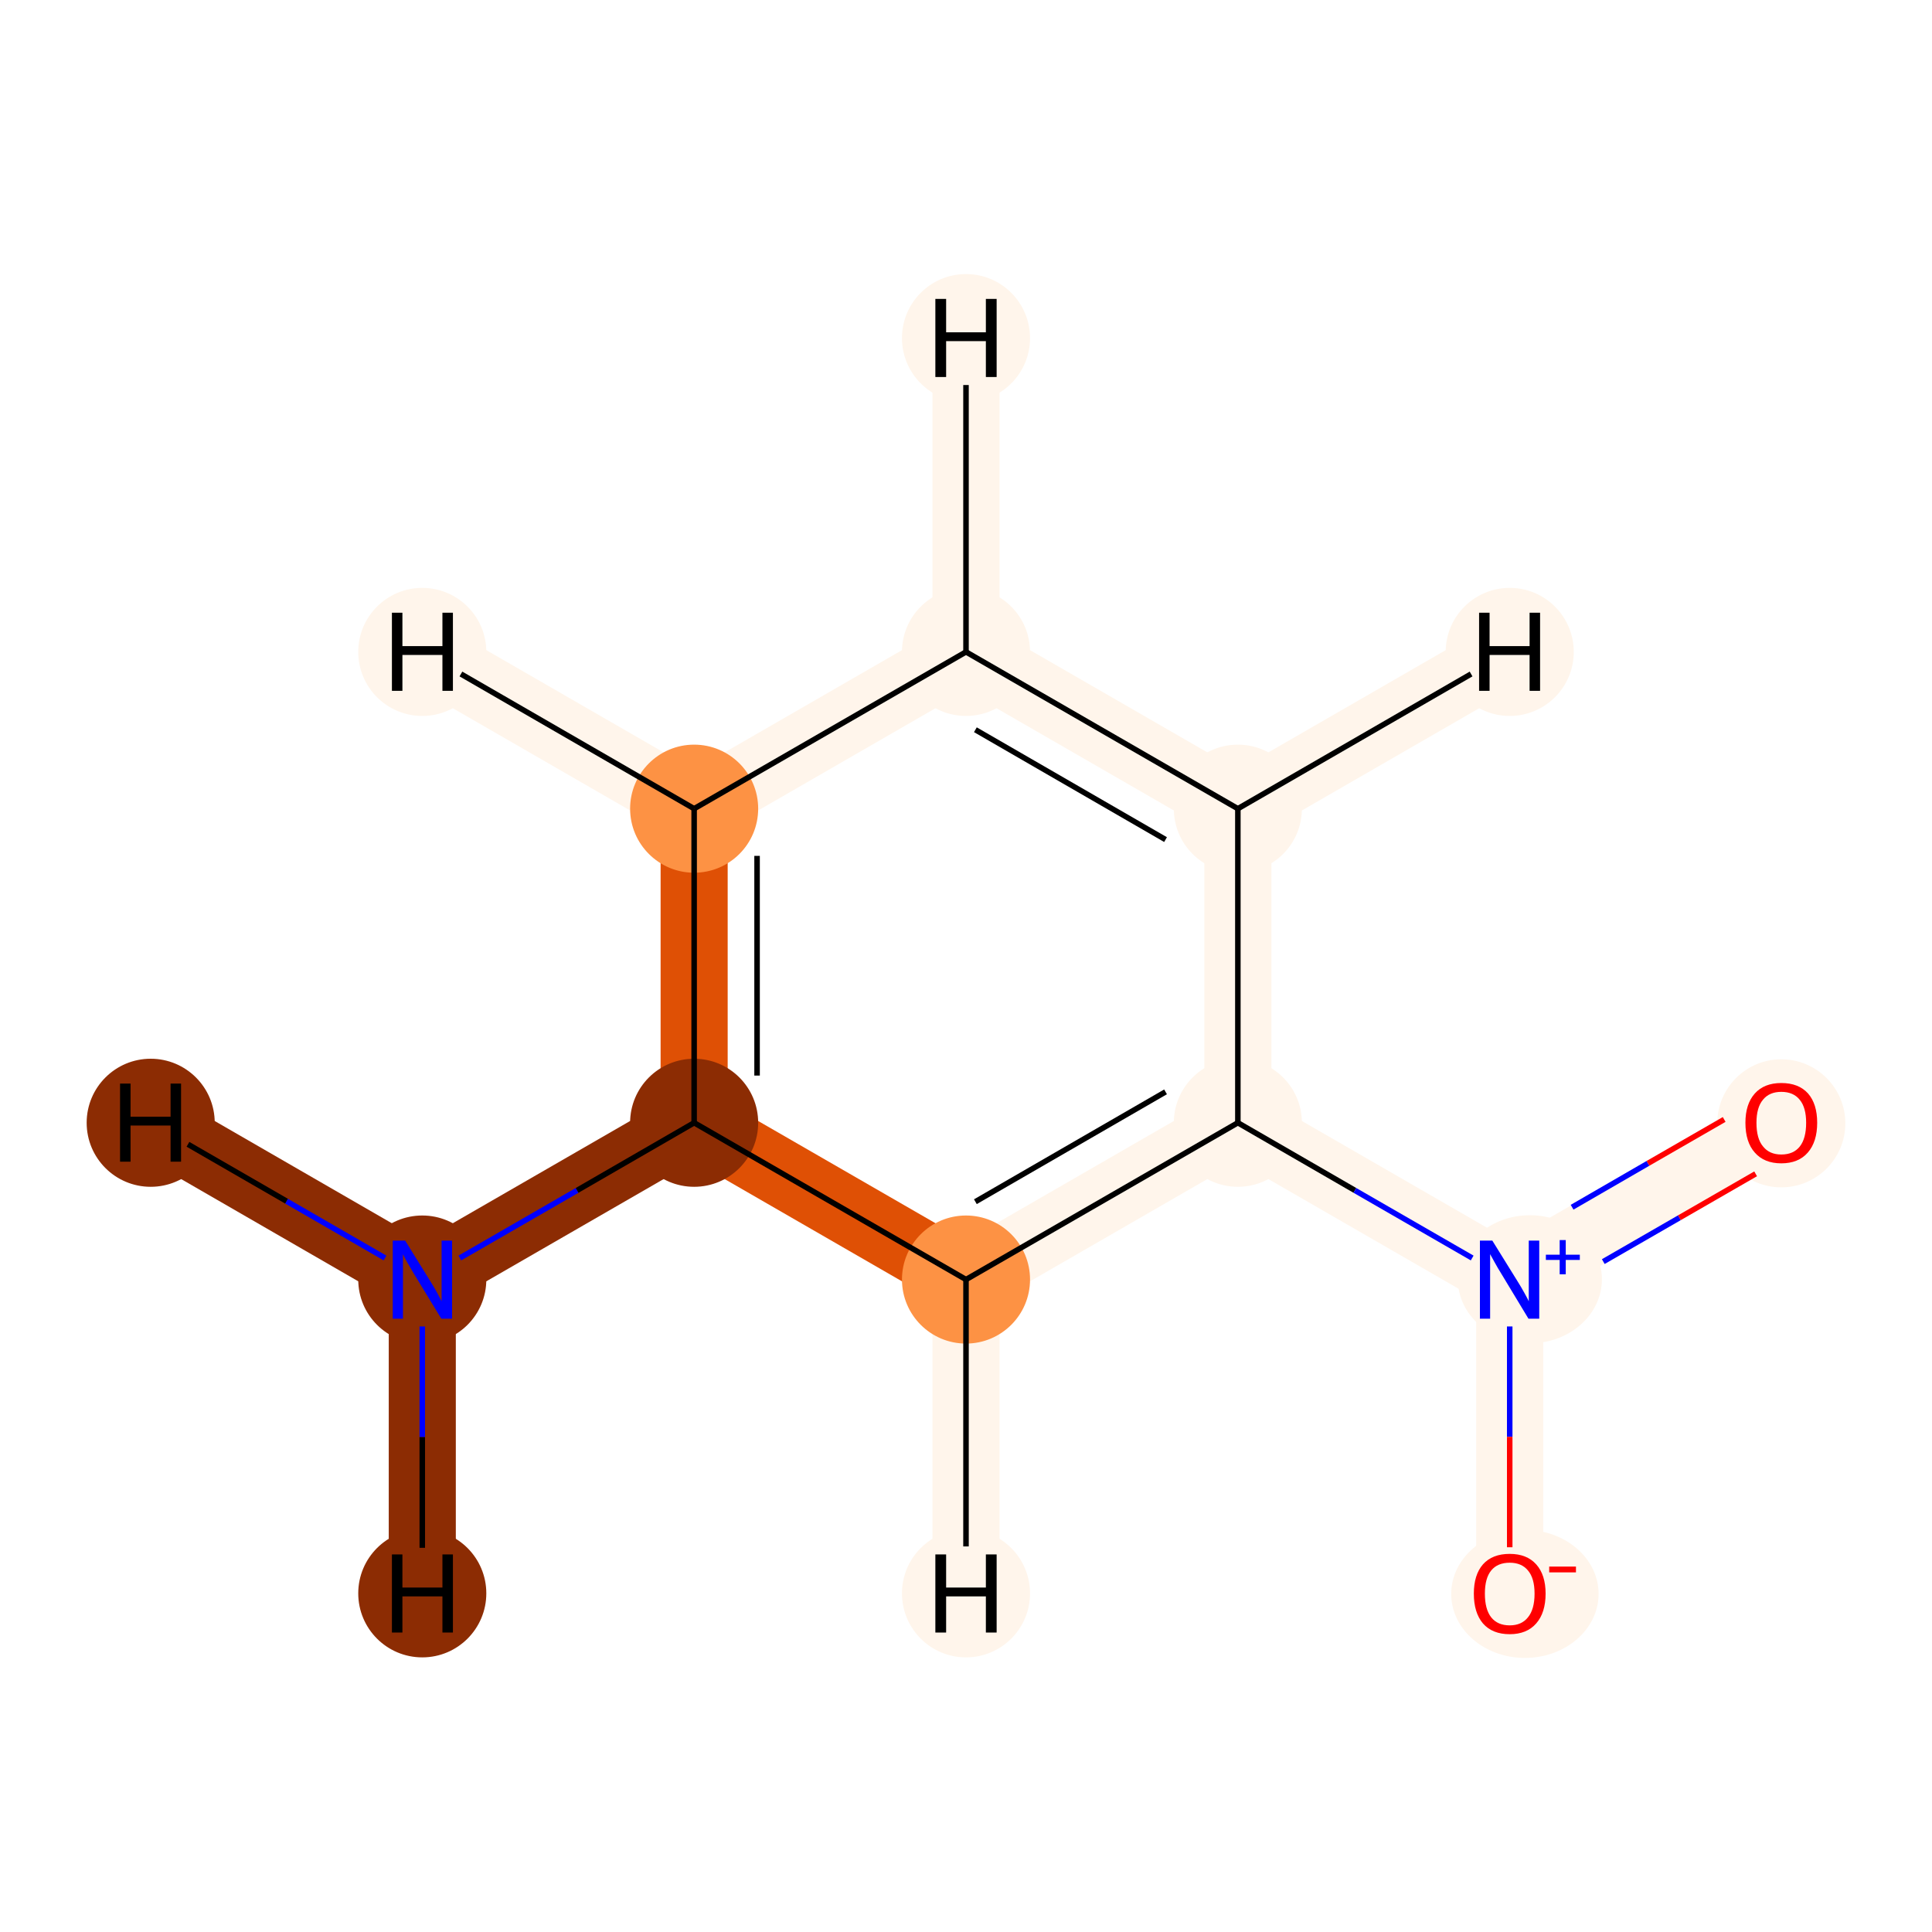 <?xml version='1.0' encoding='iso-8859-1'?>
<svg version='1.1' baseProfile='full'
              xmlns='http://www.w3.org/2000/svg'
                      xmlns:rdkit='http://www.rdkit.org/xml'
                      xmlns:xlink='http://www.w3.org/1999/xlink'
                  xml:space='preserve'
width='700px' height='700px' viewBox='0 0 700 700'>
<!-- END OF HEADER -->
<rect style='opacity:1.0;fill:#FFFFFF;stroke:none' width='700.0' height='700.0' x='0.0' y='0.0'> </rect>
<path d='M 153.0,463.6 L 251.5,406.8' style='fill:none;fill-rule:evenodd;stroke:#8C2C03;stroke-width:24.3px;stroke-linecap:butt;stroke-linejoin:miter;stroke-opacity:1' />
<path d='M 153.0,463.6 L 54.6,406.8' style='fill:none;fill-rule:evenodd;stroke:#8C2C03;stroke-width:24.3px;stroke-linecap:butt;stroke-linejoin:miter;stroke-opacity:1' />
<path d='M 153.0,463.6 L 153.0,577.3' style='fill:none;fill-rule:evenodd;stroke:#8C2C03;stroke-width:24.3px;stroke-linecap:butt;stroke-linejoin:miter;stroke-opacity:1' />
<path d='M 251.5,406.8 L 251.5,293.0' style='fill:none;fill-rule:evenodd;stroke:#DF5005;stroke-width:24.3px;stroke-linecap:butt;stroke-linejoin:miter;stroke-opacity:1' />
<path d='M 251.5,406.8 L 350.0,463.6' style='fill:none;fill-rule:evenodd;stroke:#DF5005;stroke-width:24.3px;stroke-linecap:butt;stroke-linejoin:miter;stroke-opacity:1' />
<path d='M 251.5,293.0 L 350.0,236.2' style='fill:none;fill-rule:evenodd;stroke:#FFF5EB;stroke-width:24.3px;stroke-linecap:butt;stroke-linejoin:miter;stroke-opacity:1' />
<path d='M 251.5,293.0 L 153.0,236.2' style='fill:none;fill-rule:evenodd;stroke:#FFF5EB;stroke-width:24.3px;stroke-linecap:butt;stroke-linejoin:miter;stroke-opacity:1' />
<path d='M 350.0,236.2 L 448.5,293.0' style='fill:none;fill-rule:evenodd;stroke:#FFF5EB;stroke-width:24.3px;stroke-linecap:butt;stroke-linejoin:miter;stroke-opacity:1' />
<path d='M 350.0,236.2 L 350.0,122.5' style='fill:none;fill-rule:evenodd;stroke:#FFF5EB;stroke-width:24.3px;stroke-linecap:butt;stroke-linejoin:miter;stroke-opacity:1' />
<path d='M 448.5,293.0 L 448.5,406.8' style='fill:none;fill-rule:evenodd;stroke:#FFF5EB;stroke-width:24.3px;stroke-linecap:butt;stroke-linejoin:miter;stroke-opacity:1' />
<path d='M 448.5,293.0 L 547.0,236.2' style='fill:none;fill-rule:evenodd;stroke:#FFF5EB;stroke-width:24.3px;stroke-linecap:butt;stroke-linejoin:miter;stroke-opacity:1' />
<path d='M 448.5,406.8 L 350.0,463.6' style='fill:none;fill-rule:evenodd;stroke:#FFF5EB;stroke-width:24.3px;stroke-linecap:butt;stroke-linejoin:miter;stroke-opacity:1' />
<path d='M 448.5,406.8 L 547.0,463.6' style='fill:none;fill-rule:evenodd;stroke:#FFF5EB;stroke-width:24.3px;stroke-linecap:butt;stroke-linejoin:miter;stroke-opacity:1' />
<path d='M 350.0,463.6 L 350.0,577.3' style='fill:none;fill-rule:evenodd;stroke:#FFF5EB;stroke-width:24.3px;stroke-linecap:butt;stroke-linejoin:miter;stroke-opacity:1' />
<path d='M 547.0,463.6 L 547.0,577.3' style='fill:none;fill-rule:evenodd;stroke:#FFF5EB;stroke-width:24.3px;stroke-linecap:butt;stroke-linejoin:miter;stroke-opacity:1' />
<path d='M 547.0,463.6 L 645.4,406.8' style='fill:none;fill-rule:evenodd;stroke:#FFF5EB;stroke-width:24.3px;stroke-linecap:butt;stroke-linejoin:miter;stroke-opacity:1' />
<ellipse cx='153.0' cy='463.6' rx='22.7' ry='22.7'  style='fill:#8C2C03;fill-rule:evenodd;stroke:#8C2C03;stroke-width:1.0px;stroke-linecap:butt;stroke-linejoin:miter;stroke-opacity:1' />
<ellipse cx='251.5' cy='406.8' rx='22.7' ry='22.7'  style='fill:#8C2C03;fill-rule:evenodd;stroke:#8C2C03;stroke-width:1.0px;stroke-linecap:butt;stroke-linejoin:miter;stroke-opacity:1' />
<ellipse cx='251.5' cy='293.0' rx='22.7' ry='22.7'  style='fill:#FD9244;fill-rule:evenodd;stroke:#FD9244;stroke-width:1.0px;stroke-linecap:butt;stroke-linejoin:miter;stroke-opacity:1' />
<ellipse cx='350.0' cy='236.2' rx='22.7' ry='22.7'  style='fill:#FFF5EB;fill-rule:evenodd;stroke:#FFF5EB;stroke-width:1.0px;stroke-linecap:butt;stroke-linejoin:miter;stroke-opacity:1' />
<ellipse cx='448.5' cy='293.0' rx='22.7' ry='22.7'  style='fill:#FFF5EB;fill-rule:evenodd;stroke:#FFF5EB;stroke-width:1.0px;stroke-linecap:butt;stroke-linejoin:miter;stroke-opacity:1' />
<ellipse cx='448.5' cy='406.8' rx='22.7' ry='22.7'  style='fill:#FFF5EB;fill-rule:evenodd;stroke:#FFF5EB;stroke-width:1.0px;stroke-linecap:butt;stroke-linejoin:miter;stroke-opacity:1' />
<ellipse cx='350.0' cy='463.6' rx='22.7' ry='22.7'  style='fill:#FD9244;fill-rule:evenodd;stroke:#FD9244;stroke-width:1.0px;stroke-linecap:butt;stroke-linejoin:miter;stroke-opacity:1' />
<ellipse cx='554.3' cy='463.5' rx='25.6' ry='22.7'  style='fill:#FFF5EB;fill-rule:evenodd;stroke:#FFF5EB;stroke-width:1.0px;stroke-linecap:butt;stroke-linejoin:miter;stroke-opacity:1' />
<ellipse cx='552.5' cy='577.5' rx='26.2' ry='22.7'  style='fill:#FFF5EB;fill-rule:evenodd;stroke:#FFF5EB;stroke-width:1.0px;stroke-linecap:butt;stroke-linejoin:miter;stroke-opacity:1' />
<ellipse cx='645.4' cy='407.0' rx='22.7' ry='22.7'  style='fill:#FFF5EB;fill-rule:evenodd;stroke:#FFF5EB;stroke-width:1.0px;stroke-linecap:butt;stroke-linejoin:miter;stroke-opacity:1' />
<ellipse cx='54.6' cy='406.8' rx='22.7' ry='22.7'  style='fill:#8C2C03;fill-rule:evenodd;stroke:#8C2C03;stroke-width:1.0px;stroke-linecap:butt;stroke-linejoin:miter;stroke-opacity:1' />
<ellipse cx='153.0' cy='577.3' rx='22.7' ry='22.7'  style='fill:#8C2C03;fill-rule:evenodd;stroke:#8C2C03;stroke-width:1.0px;stroke-linecap:butt;stroke-linejoin:miter;stroke-opacity:1' />
<ellipse cx='153.0' cy='236.2' rx='22.7' ry='22.7'  style='fill:#FFF5EB;fill-rule:evenodd;stroke:#FFF5EB;stroke-width:1.0px;stroke-linecap:butt;stroke-linejoin:miter;stroke-opacity:1' />
<ellipse cx='350.0' cy='122.5' rx='22.7' ry='22.7'  style='fill:#FFF5EB;fill-rule:evenodd;stroke:#FFF5EB;stroke-width:1.0px;stroke-linecap:butt;stroke-linejoin:miter;stroke-opacity:1' />
<ellipse cx='547.0' cy='236.2' rx='22.7' ry='22.7'  style='fill:#FFF5EB;fill-rule:evenodd;stroke:#FFF5EB;stroke-width:1.0px;stroke-linecap:butt;stroke-linejoin:miter;stroke-opacity:1' />
<ellipse cx='350.0' cy='577.3' rx='22.7' ry='22.7'  style='fill:#FFF5EB;fill-rule:evenodd;stroke:#FFF5EB;stroke-width:1.0px;stroke-linecap:butt;stroke-linejoin:miter;stroke-opacity:1' />
<path class='bond-0 atom-0 atom-1' d='M 166.6,455.8 L 209.1,431.3' style='fill:none;fill-rule:evenodd;stroke:#0000FF;stroke-width:2.0px;stroke-linecap:butt;stroke-linejoin:miter;stroke-opacity:1' />
<path class='bond-0 atom-0 atom-1' d='M 209.1,431.3 L 251.5,406.8' style='fill:none;fill-rule:evenodd;stroke:#000000;stroke-width:2.0px;stroke-linecap:butt;stroke-linejoin:miter;stroke-opacity:1' />
<path class='bond-10 atom-0 atom-10' d='M 139.5,455.8 L 103.8,435.2' style='fill:none;fill-rule:evenodd;stroke:#0000FF;stroke-width:2.0px;stroke-linecap:butt;stroke-linejoin:miter;stroke-opacity:1' />
<path class='bond-10 atom-0 atom-10' d='M 103.8,435.2 L 68.1,414.6' style='fill:none;fill-rule:evenodd;stroke:#000000;stroke-width:2.0px;stroke-linecap:butt;stroke-linejoin:miter;stroke-opacity:1' />
<path class='bond-11 atom-0 atom-11' d='M 153.0,480.6 L 153.0,520.7' style='fill:none;fill-rule:evenodd;stroke:#0000FF;stroke-width:2.0px;stroke-linecap:butt;stroke-linejoin:miter;stroke-opacity:1' />
<path class='bond-11 atom-0 atom-11' d='M 153.0,520.7 L 153.0,560.8' style='fill:none;fill-rule:evenodd;stroke:#000000;stroke-width:2.0px;stroke-linecap:butt;stroke-linejoin:miter;stroke-opacity:1' />
<path class='bond-1 atom-1 atom-2' d='M 251.5,406.8 L 251.5,293.0' style='fill:none;fill-rule:evenodd;stroke:#000000;stroke-width:2.0px;stroke-linecap:butt;stroke-linejoin:miter;stroke-opacity:1' />
<path class='bond-1 atom-1 atom-2' d='M 274.3,389.7 L 274.3,310.1' style='fill:none;fill-rule:evenodd;stroke:#000000;stroke-width:2.0px;stroke-linecap:butt;stroke-linejoin:miter;stroke-opacity:1' />
<path class='bond-9 atom-6 atom-1' d='M 350.0,463.6 L 251.5,406.8' style='fill:none;fill-rule:evenodd;stroke:#000000;stroke-width:2.0px;stroke-linecap:butt;stroke-linejoin:miter;stroke-opacity:1' />
<path class='bond-2 atom-2 atom-3' d='M 251.5,293.0 L 350.0,236.2' style='fill:none;fill-rule:evenodd;stroke:#000000;stroke-width:2.0px;stroke-linecap:butt;stroke-linejoin:miter;stroke-opacity:1' />
<path class='bond-12 atom-2 atom-12' d='M 251.5,293.0 L 167.0,244.2' style='fill:none;fill-rule:evenodd;stroke:#000000;stroke-width:2.0px;stroke-linecap:butt;stroke-linejoin:miter;stroke-opacity:1' />
<path class='bond-3 atom-3 atom-4' d='M 350.0,236.2 L 448.5,293.0' style='fill:none;fill-rule:evenodd;stroke:#000000;stroke-width:2.0px;stroke-linecap:butt;stroke-linejoin:miter;stroke-opacity:1' />
<path class='bond-3 atom-3 atom-4' d='M 353.4,264.4 L 422.3,304.2' style='fill:none;fill-rule:evenodd;stroke:#000000;stroke-width:2.0px;stroke-linecap:butt;stroke-linejoin:miter;stroke-opacity:1' />
<path class='bond-13 atom-3 atom-13' d='M 350.0,236.2 L 350.0,139.5' style='fill:none;fill-rule:evenodd;stroke:#000000;stroke-width:2.0px;stroke-linecap:butt;stroke-linejoin:miter;stroke-opacity:1' />
<path class='bond-4 atom-4 atom-5' d='M 448.5,293.0 L 448.5,406.8' style='fill:none;fill-rule:evenodd;stroke:#000000;stroke-width:2.0px;stroke-linecap:butt;stroke-linejoin:miter;stroke-opacity:1' />
<path class='bond-14 atom-4 atom-14' d='M 448.5,293.0 L 533.0,244.2' style='fill:none;fill-rule:evenodd;stroke:#000000;stroke-width:2.0px;stroke-linecap:butt;stroke-linejoin:miter;stroke-opacity:1' />
<path class='bond-5 atom-5 atom-6' d='M 448.5,406.8 L 350.0,463.6' style='fill:none;fill-rule:evenodd;stroke:#000000;stroke-width:2.0px;stroke-linecap:butt;stroke-linejoin:miter;stroke-opacity:1' />
<path class='bond-5 atom-5 atom-6' d='M 422.3,395.6 L 353.4,435.4' style='fill:none;fill-rule:evenodd;stroke:#000000;stroke-width:2.0px;stroke-linecap:butt;stroke-linejoin:miter;stroke-opacity:1' />
<path class='bond-6 atom-5 atom-7' d='M 448.5,406.8 L 490.9,431.3' style='fill:none;fill-rule:evenodd;stroke:#000000;stroke-width:2.0px;stroke-linecap:butt;stroke-linejoin:miter;stroke-opacity:1' />
<path class='bond-6 atom-5 atom-7' d='M 490.9,431.3 L 533.4,455.8' style='fill:none;fill-rule:evenodd;stroke:#0000FF;stroke-width:2.0px;stroke-linecap:butt;stroke-linejoin:miter;stroke-opacity:1' />
<path class='bond-15 atom-6 atom-15' d='M 350.0,463.6 L 350.0,560.3' style='fill:none;fill-rule:evenodd;stroke:#000000;stroke-width:2.0px;stroke-linecap:butt;stroke-linejoin:miter;stroke-opacity:1' />
<path class='bond-7 atom-7 atom-8' d='M 547.0,480.6 L 547.0,520.6' style='fill:none;fill-rule:evenodd;stroke:#0000FF;stroke-width:2.0px;stroke-linecap:butt;stroke-linejoin:miter;stroke-opacity:1' />
<path class='bond-7 atom-7 atom-8' d='M 547.0,520.6 L 547.0,560.6' style='fill:none;fill-rule:evenodd;stroke:#FF0000;stroke-width:2.0px;stroke-linecap:butt;stroke-linejoin:miter;stroke-opacity:1' />
<path class='bond-8 atom-7 atom-9' d='M 580.9,457.1 L 608.5,441.2' style='fill:none;fill-rule:evenodd;stroke:#0000FF;stroke-width:2.0px;stroke-linecap:butt;stroke-linejoin:miter;stroke-opacity:1' />
<path class='bond-8 atom-7 atom-9' d='M 608.5,441.2 L 636.1,425.3' style='fill:none;fill-rule:evenodd;stroke:#FF0000;stroke-width:2.0px;stroke-linecap:butt;stroke-linejoin:miter;stroke-opacity:1' />
<path class='bond-8 atom-7 atom-9' d='M 569.6,437.4 L 597.1,421.5' style='fill:none;fill-rule:evenodd;stroke:#0000FF;stroke-width:2.0px;stroke-linecap:butt;stroke-linejoin:miter;stroke-opacity:1' />
<path class='bond-8 atom-7 atom-9' d='M 597.1,421.5 L 624.7,405.6' style='fill:none;fill-rule:evenodd;stroke:#FF0000;stroke-width:2.0px;stroke-linecap:butt;stroke-linejoin:miter;stroke-opacity:1' />
<path  class='atom-0' d='M 146.8 449.5
L 156.1 464.5
Q 157.0 465.9, 158.5 468.6
Q 159.9 471.3, 160.0 471.5
L 160.0 449.5
L 163.8 449.5
L 163.8 477.8
L 159.9 477.8
L 149.9 461.4
Q 148.8 459.5, 147.5 457.3
Q 146.3 455.1, 146.0 454.4
L 146.0 477.8
L 142.3 477.8
L 142.3 449.5
L 146.8 449.5
' fill='#0000FF'/>
<path  class='atom-7' d='M 540.7 449.5
L 550.0 464.5
Q 550.9 465.9, 552.4 468.6
Q 553.9 471.3, 553.9 471.5
L 553.9 449.5
L 557.7 449.5
L 557.7 477.8
L 553.8 477.8
L 543.9 461.4
Q 542.7 459.5, 541.5 457.3
Q 540.3 455.1, 539.9 454.4
L 539.9 477.8
L 536.2 477.8
L 536.2 449.5
L 540.7 449.5
' fill='#0000FF'/>
<path  class='atom-7' d='M 560.1 454.6
L 565.1 454.6
L 565.1 449.3
L 567.3 449.3
L 567.3 454.6
L 572.4 454.6
L 572.4 456.5
L 567.3 456.5
L 567.3 461.7
L 565.1 461.7
L 565.1 456.5
L 560.1 456.5
L 560.1 454.6
' fill='#0000FF'/>
<path  class='atom-8' d='M 534.0 577.4
Q 534.0 570.6, 537.3 566.8
Q 540.7 563.0, 547.0 563.0
Q 553.2 563.0, 556.6 566.8
Q 560.0 570.6, 560.0 577.4
Q 560.0 584.3, 556.6 588.2
Q 553.2 592.1, 547.0 592.1
Q 540.7 592.1, 537.3 588.2
Q 534.0 584.3, 534.0 577.4
M 547.0 588.9
Q 551.3 588.9, 553.6 586.0
Q 556.0 583.1, 556.0 577.4
Q 556.0 571.8, 553.6 569.0
Q 551.3 566.2, 547.0 566.2
Q 542.6 566.2, 540.3 569.0
Q 538.0 571.8, 538.0 577.4
Q 538.0 583.1, 540.3 586.0
Q 542.6 588.9, 547.0 588.9
' fill='#FF0000'/>
<path  class='atom-8' d='M 561.3 567.6
L 571.0 567.6
L 571.0 569.7
L 561.3 569.7
L 561.3 567.6
' fill='#FF0000'/>
<path  class='atom-9' d='M 632.4 406.8
Q 632.4 400.0, 635.8 396.2
Q 639.2 392.4, 645.4 392.4
Q 651.7 392.4, 655.1 396.2
Q 658.4 400.0, 658.4 406.8
Q 658.4 413.7, 655.0 417.6
Q 651.6 421.5, 645.4 421.5
Q 639.2 421.5, 635.8 417.6
Q 632.4 413.8, 632.4 406.8
M 645.4 418.3
Q 649.8 418.3, 652.1 415.4
Q 654.4 412.5, 654.4 406.8
Q 654.4 401.3, 652.1 398.5
Q 649.8 395.6, 645.4 395.6
Q 641.1 395.6, 638.8 398.4
Q 636.4 401.2, 636.4 406.8
Q 636.4 412.6, 638.8 415.4
Q 641.1 418.3, 645.4 418.3
' fill='#FF0000'/>
<path  class='atom-10' d='M 43.5 392.6
L 47.3 392.6
L 47.3 404.6
L 61.8 404.6
L 61.8 392.6
L 65.6 392.6
L 65.6 420.9
L 61.8 420.9
L 61.8 407.8
L 47.3 407.8
L 47.3 420.9
L 43.5 420.9
L 43.5 392.6
' fill='#000000'/>
<path  class='atom-11' d='M 142.0 563.2
L 145.8 563.2
L 145.8 575.2
L 160.3 575.2
L 160.3 563.2
L 164.1 563.2
L 164.1 591.5
L 160.3 591.5
L 160.3 578.4
L 145.8 578.4
L 145.8 591.5
L 142.0 591.5
L 142.0 563.2
' fill='#000000'/>
<path  class='atom-12' d='M 142.0 222.0
L 145.8 222.0
L 145.8 234.1
L 160.3 234.1
L 160.3 222.0
L 164.1 222.0
L 164.1 250.3
L 160.3 250.3
L 160.3 237.3
L 145.8 237.3
L 145.8 250.3
L 142.0 250.3
L 142.0 222.0
' fill='#000000'/>
<path  class='atom-13' d='M 338.9 108.3
L 342.8 108.3
L 342.8 120.4
L 357.2 120.4
L 357.2 108.3
L 361.1 108.3
L 361.1 136.6
L 357.2 136.6
L 357.2 123.6
L 342.8 123.6
L 342.8 136.6
L 338.9 136.6
L 338.9 108.3
' fill='#000000'/>
<path  class='atom-14' d='M 535.9 222.0
L 539.7 222.0
L 539.7 234.1
L 554.2 234.1
L 554.2 222.0
L 558.0 222.0
L 558.0 250.3
L 554.2 250.3
L 554.2 237.3
L 539.7 237.3
L 539.7 250.3
L 535.9 250.3
L 535.9 222.0
' fill='#000000'/>
<path  class='atom-15' d='M 338.9 563.2
L 342.8 563.2
L 342.8 575.2
L 357.2 575.2
L 357.2 563.2
L 361.1 563.2
L 361.1 591.5
L 357.2 591.5
L 357.2 578.4
L 342.8 578.4
L 342.8 591.5
L 338.9 591.5
L 338.9 563.2
' fill='#000000'/>
</svg>

